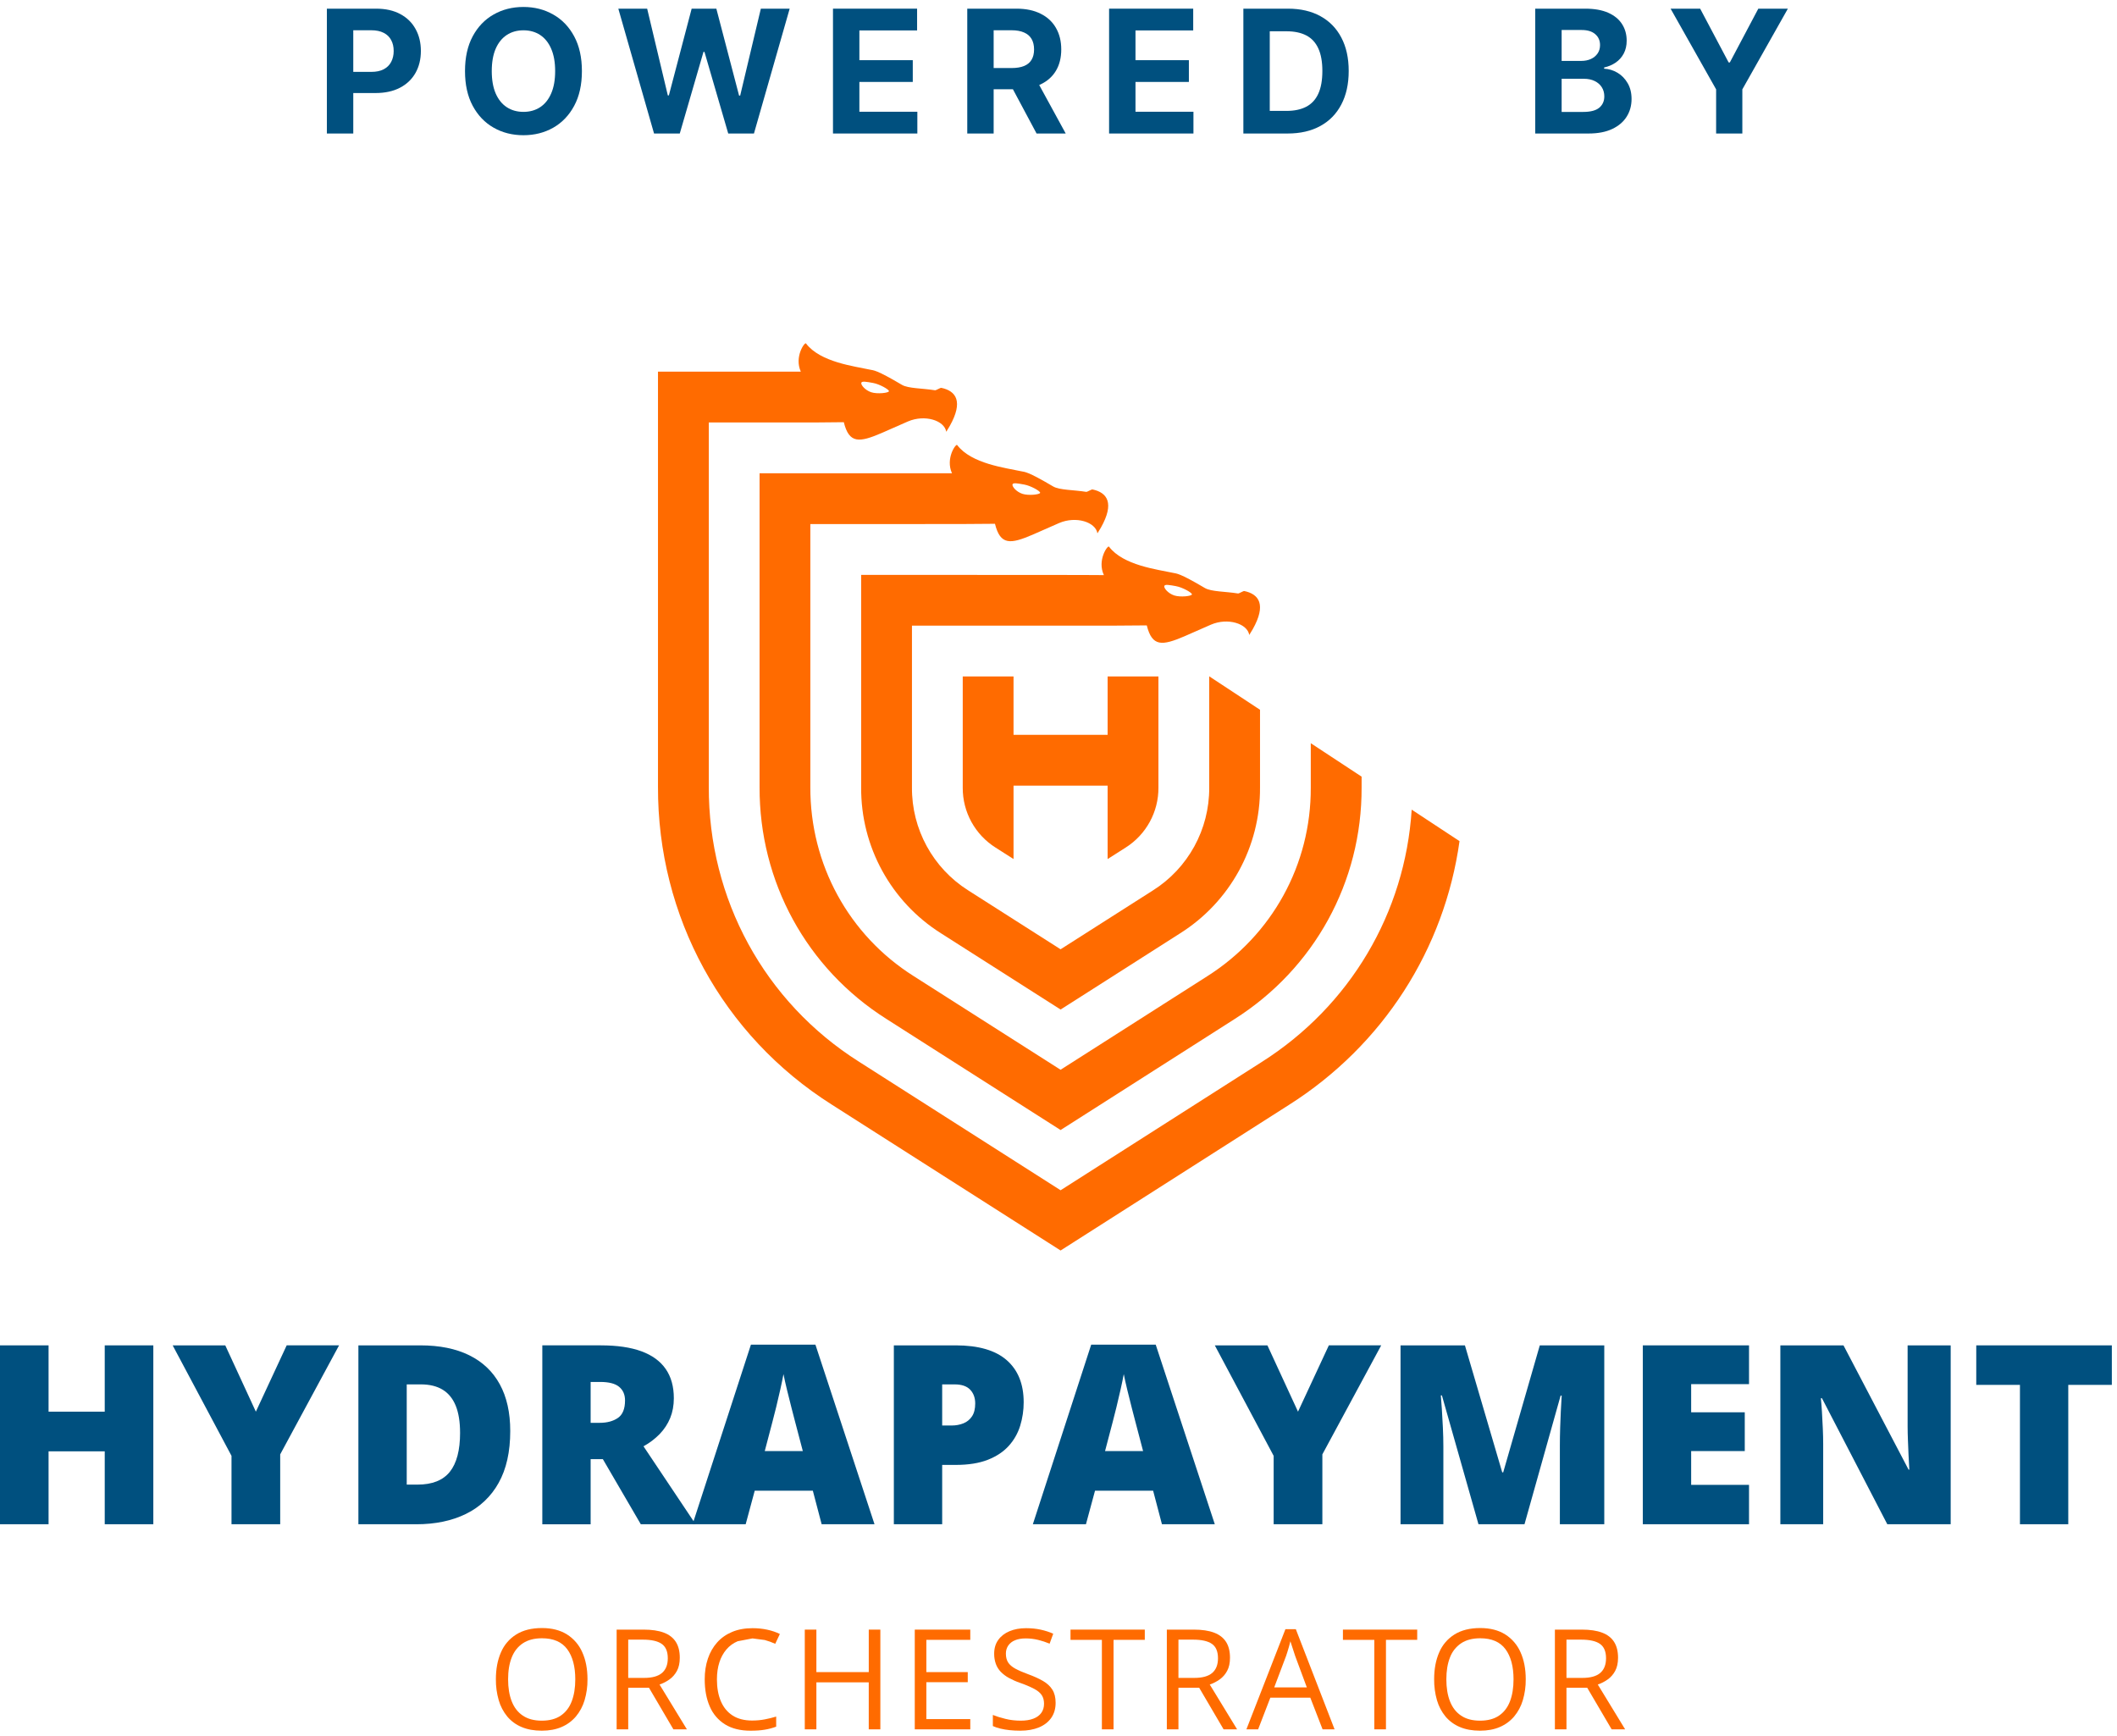 <svg width="222" height="182" viewBox="0 0 222 182" fill="none" xmlns="http://www.w3.org/2000/svg">
<path fill-rule="evenodd" clip-rule="evenodd" d="M116.151 70.934V77.052H106.285V70.934H100.958V82.604C100.944 85.148 102.25 87.527 104.405 88.882L106.285 90.081V82.38H116.151V90.081L118.052 88.871C120.2 87.509 121.499 85.129 121.479 82.584V70.934H116.151Z" fill="#FF6B00"/>
<path fill-rule="evenodd" clip-rule="evenodd" d="M91.552 40.157C92.222 40.276 93.221 40.833 93.221 41.017C93.221 41.202 92.008 41.343 91.366 41.133C90.722 40.92 90.278 40.377 90.318 40.153C90.357 39.931 90.882 40.038 91.552 40.157ZM148.037 84.901C147.351 95.712 141.581 105.495 132.286 111.379L111.219 124.814L90.072 111.329C80.176 105.067 74.286 94.285 74.328 82.493V44.301H85.398L88.486 44.272C89.047 46.539 90.103 46.41 92.43 45.417C93.209 45.086 94.125 44.66 95.213 44.194C96.989 43.431 99.038 44.09 99.23 45.275L99.599 44.664C101.034 42.111 100.271 40.998 98.715 40.671C98.602 40.647 98.168 40.942 98.049 40.924C96.751 40.712 95.241 40.744 94.583 40.356C91.854 38.74 91.624 38.849 91.233 38.762C89.608 38.405 86.009 37.987 84.52 36.013C84.392 35.839 83.272 37.42 83.978 38.974H69V82.493C68.953 96.109 75.764 108.581 87.222 115.83L108.355 129.305L111.219 131.131L114.083 129.305L135.15 115.872C145.034 109.613 151.473 99.529 153.053 88.203L148.037 84.901Z" fill="#FF6B00"/>
<path fill-rule="evenodd" clip-rule="evenodd" d="M107.408 50.812C108.077 50.931 109.076 51.486 109.076 51.67C109.076 51.856 107.863 51.997 107.219 51.785C106.577 51.573 106.133 51.032 106.173 50.808C106.212 50.584 106.738 50.691 107.408 50.812ZM137.455 77.934V82.6C137.483 90.65 133.42 98.051 126.584 102.379L111.217 112.178L95.798 102.347C89 98.047 84.949 90.634 84.976 82.528V54.954H97.022L97.026 54.948H101.119L104.338 54.925C104.9 57.194 105.957 57.065 108.284 56.07C109.06 55.741 109.978 55.313 111.066 54.847C112.842 54.086 114.891 54.742 115.083 55.927L115.452 55.317C116.887 52.766 116.124 51.65 114.568 51.325C114.455 51.3 114.021 51.597 113.902 51.577C112.604 51.365 111.094 51.399 110.436 51.008C107.707 49.395 107.477 49.502 107.087 49.417C105.461 49.06 101.862 48.64 100.374 46.666C100.245 46.493 99.125 48.073 99.831 49.627H79.653V82.528C79.617 92.458 84.588 101.555 92.95 106.846L108.355 116.671L111.219 118.496L114.083 116.671L129.45 106.87C137.83 101.565 142.82 92.481 142.785 82.58V81.44L137.455 77.934Z" fill="#FF6B00"/>
<path fill-rule="evenodd" clip-rule="evenodd" d="M126.805 82.6C126.828 86.97 124.589 91.052 120.889 93.379L111.217 99.543L101.525 93.363C97.831 91.029 95.597 86.938 95.633 82.568V65.607H114.737V65.603H117.04L120.258 65.579C120.821 67.846 121.876 67.718 124.202 66.725C124.981 66.394 125.899 65.968 126.987 65.502C128.761 64.739 130.812 65.397 131.004 66.582L131.373 65.972C132.806 63.421 132.043 62.305 130.487 61.978C130.374 61.954 129.94 62.25 129.823 62.232C128.523 62.02 127.015 62.051 126.355 61.663C123.626 60.05 123.396 60.157 123.005 60.069C121.38 59.713 117.781 59.294 116.295 57.321C116.164 57.146 115.028 58.744 115.759 60.307L113.306 60.293L95.633 60.282H90.306V82.568C90.262 88.765 93.433 94.562 98.677 97.866L111.219 105.861L114.083 104.038L123.752 97.87C128.997 94.568 132.172 88.775 132.132 82.58V74.428L126.805 70.92V82.6ZM123.324 61.467C123.994 61.586 124.993 62.141 124.993 62.325C124.993 62.509 123.782 62.65 123.138 62.44C122.496 62.228 122.052 61.687 122.092 61.463C122.131 61.239 122.654 61.346 123.324 61.465V61.467Z" fill="#FF6B00"/>
<path fill-rule="evenodd" clip-rule="evenodd" d="M26.831 148.03L30.064 141.075H35.557L29.383 152.508V159.837H24.277V152.663L18.106 141.077H23.623L26.831 148.03Z" fill="#00507F"/>
<path fill-rule="evenodd" clip-rule="evenodd" d="M16.078 159.835H10.983V152.189H5.093V159.835H0V141.077H5.093V148.032H10.983V141.077H16.078V159.835Z" fill="#00507F"/>
<path fill-rule="evenodd" clip-rule="evenodd" d="M53.507 150.06C53.507 152.242 53.1 154.054 52.288 155.501C51.509 156.914 50.309 158.051 48.856 158.754C47.38 159.476 45.645 159.837 43.652 159.837H37.583V141.077H44.077C46.095 141.077 47.806 141.423 49.209 142.116C50.612 142.808 51.679 143.822 52.41 145.157C53.141 146.492 53.507 148.124 53.507 150.059V150.06ZM48.245 150.239C48.245 149.101 48.094 148.157 47.791 147.409C47.486 146.661 47.031 146.1 46.424 145.728C45.817 145.356 45.05 145.169 44.128 145.169H42.652V155.679H43.782C45.32 155.679 46.45 155.232 47.168 154.34C47.886 153.445 48.247 152.08 48.247 150.24L48.245 150.239Z" fill="#00507F"/>
<path fill-rule="evenodd" clip-rule="evenodd" d="M63.014 141.077C64.718 141.077 66.133 141.284 67.263 141.698C68.391 142.114 69.24 142.732 69.809 143.553C70.378 144.374 70.662 145.396 70.662 146.619C70.662 147.382 70.534 148.074 70.279 148.699C70.022 149.323 69.654 149.881 69.18 150.374C68.68 150.885 68.107 151.319 67.481 151.662L72.946 159.835H67.197L63.22 153.011H61.937V159.838H56.87V141.075H63.016L63.014 141.077ZM62.939 144.913H61.937V149.2H62.888C63.664 149.2 64.302 149.028 64.798 148.686C65.295 148.343 65.544 147.731 65.544 146.851C65.544 146.243 65.338 145.769 64.926 145.426C64.516 145.085 63.853 144.913 62.939 144.913Z" fill="#00507F"/>
<path fill-rule="evenodd" clip-rule="evenodd" d="M136.116 148.03L139.35 141.075H144.841L138.67 152.508V159.837H133.563V152.663L127.391 141.077H132.908L136.116 148.03Z" fill="#00507F"/>
<path fill-rule="evenodd" clip-rule="evenodd" d="M216.89 159.835H211.823V145.221H207.241V141.077H221.459V145.221H216.89V159.835Z" fill="#00507F"/>
<path fill-rule="evenodd" clip-rule="evenodd" d="M204.559 159.835H197.912L191.06 146.621H190.946C190.989 147.021 191.027 147.505 191.06 148.069C191.095 148.634 191.125 149.21 191.15 149.795C191.176 150.382 191.189 150.91 191.189 151.38V159.835H186.698V141.077H193.318L200.145 154.112H200.222C200.161 153.086 200.112 152.06 200.076 151.032C200.056 150.541 200.044 150.049 200.043 149.558V141.077H204.559V159.835Z" fill="#00507F"/>
<path fill-rule="evenodd" clip-rule="evenodd" d="M183.412 159.835H172.275V141.077H183.412V145.143H177.344V148.096H182.965V152.162H177.344V155.705H183.412V159.835Z" fill="#00507F"/>
<path fill-rule="evenodd" clip-rule="evenodd" d="M155.041 159.835L151.206 146.324H151.091C151.123 146.675 151.162 147.15 151.2 147.749C151.238 148.348 151.274 148.994 151.308 149.687C151.342 150.379 151.359 151.047 151.359 151.688V159.835H146.868V141.077H153.619L157.532 154.395H157.634L161.471 141.077H168.233V159.835H163.576V151.611C163.576 151.021 163.586 150.386 163.607 149.705C163.642 148.585 163.696 147.467 163.767 146.35H163.654L159.867 159.835H155.041Z" fill="#00507F"/>
<path fill-rule="evenodd" clip-rule="evenodd" d="M121.848 159.837L120.923 156.32H114.829L113.878 159.837H108.31L114.43 141H121.194L127.391 159.835L121.848 159.837ZM119.871 152.164L119.062 149.083C118.977 148.75 118.853 148.273 118.69 147.653C118.528 147.032 118.368 146.391 118.209 145.728C118.078 145.186 117.956 144.639 117.844 144.093C117.767 144.519 117.658 145.048 117.517 145.677C117.376 146.306 117.229 146.927 117.08 147.543C116.93 148.159 116.799 148.673 116.69 149.083L115.881 152.164H119.871Z" fill="#00507F"/>
<path fill-rule="evenodd" clip-rule="evenodd" d="M86.163 159.837L85.239 156.32H79.144L78.195 159.837H72.626L78.747 141H85.509L91.706 159.835L86.163 159.837ZM84.188 152.164L83.378 149.083C83.293 148.75 83.168 148.273 83.007 147.653C82.843 147.032 82.684 146.391 82.525 145.728C82.393 145.186 82.271 144.641 82.159 144.093C82.082 144.519 81.975 145.048 81.833 145.677C81.691 146.306 81.546 146.927 81.397 147.543C81.272 148.059 81.141 148.571 81.005 149.083L80.196 152.164H84.188Z" fill="#00507F"/>
<path fill-rule="evenodd" clip-rule="evenodd" d="M100.227 141.077C102.604 141.077 104.386 141.595 105.569 142.629C106.755 143.666 107.348 145.135 107.348 147.044C107.351 147.878 107.227 148.71 106.982 149.508C106.742 150.287 106.336 151.005 105.789 151.611C105.236 152.226 104.506 152.714 103.595 153.073C102.684 153.433 101.561 153.613 100.227 153.613H98.802V159.837H93.734V141.077H100.227ZM100.11 145.17H98.802V149.481H99.802C100.238 149.481 100.645 149.406 101.023 149.257C101.398 149.106 101.7 148.863 101.926 148.526C102.153 148.188 102.266 147.736 102.266 147.172C102.266 146.581 102.09 146.1 101.741 145.728C101.389 145.356 100.847 145.17 100.11 145.17Z" fill="#00507F"/>
<path fill-rule="evenodd" clip-rule="evenodd" d="M78.907 171.807L77.35 172.105C76.89 172.301 76.499 172.587 76.177 172.962C75.842 173.359 75.591 173.821 75.438 174.318C75.267 174.846 75.181 175.442 75.181 176.105C75.181 176.982 75.317 177.744 75.592 178.39C75.866 179.036 76.275 179.535 76.822 179.889C77.367 180.241 78.051 180.418 78.87 180.418C79.338 180.418 79.778 180.378 80.19 180.299C80.601 180.221 81.003 180.123 81.395 180.002V181.061C81.013 181.203 80.614 181.311 80.194 181.379C79.774 181.45 79.276 181.484 78.698 181.484C77.635 181.484 76.748 181.263 76.034 180.823C75.32 180.38 74.76 179.725 74.433 178.952C74.078 178.146 73.9 177.195 73.9 176.097C73.9 175.307 74.01 174.583 74.233 173.927C74.454 173.271 74.779 172.707 75.205 172.228C75.631 171.751 76.156 171.384 76.778 171.124C77.401 170.863 78.115 170.734 78.921 170.734C79.45 170.734 79.96 170.786 80.451 170.891C80.942 170.996 81.385 171.147 81.781 171.343L81.296 172.372C80.941 172.211 80.573 172.078 80.197 171.974L78.907 171.807Z" fill="#FF6B00"/>
<path fill-rule="evenodd" clip-rule="evenodd" d="M110.698 178.557C110.698 179.178 110.543 179.707 110.237 180.143C109.929 180.579 109.499 180.911 108.945 181.141C108.392 181.368 107.742 181.483 106.994 181.483C106.598 181.483 106.223 181.464 105.869 181.426C105.542 181.392 105.218 181.338 104.897 181.261C104.629 181.2 104.368 181.111 104.116 180.997V179.832C104.476 179.978 104.911 180.116 105.428 180.242C105.942 180.37 106.481 180.432 107.043 180.432C107.568 180.432 108.011 180.361 108.373 180.219C108.735 180.08 109.012 179.877 109.199 179.613C109.388 179.348 109.483 179.031 109.483 178.658C109.483 178.3 109.404 178.001 109.246 177.761C109.09 177.52 108.829 177.3 108.464 177.102C107.983 176.855 107.485 176.644 106.972 176.469C106.568 176.33 106.175 176.156 105.798 175.951C105.485 175.781 105.197 175.565 104.947 175.311C104.718 175.073 104.542 174.79 104.43 174.481C104.308 174.134 104.248 173.77 104.254 173.402C104.254 172.844 104.396 172.366 104.68 171.968C104.964 171.57 105.357 171.264 105.858 171.053C106.362 170.84 106.941 170.734 107.594 170.734C108.152 170.734 108.667 170.786 109.143 170.891C109.617 170.996 110.051 171.137 110.447 171.313L110.069 172.357C109.68 172.196 109.279 172.065 108.87 171.964C108.443 171.859 108.004 171.807 107.564 171.807C107.117 171.807 106.741 171.873 106.431 172.004C106.148 172.116 105.903 172.309 105.727 172.558C105.561 172.81 105.476 173.107 105.483 173.409C105.483 173.775 105.561 174.082 105.716 174.325C105.872 174.566 106.119 174.783 106.461 174.972C106.802 175.159 107.253 175.357 107.815 175.561C108.431 175.785 108.952 176.022 109.382 176.273C109.811 176.523 110.138 176.828 110.362 177.189C110.586 177.548 110.698 178.005 110.698 178.557Z" fill="#FF6B00"/>
<path fill-rule="evenodd" clip-rule="evenodd" d="M145.339 181.341H144.118V171.959H140.826V170.884H148.616V171.957H145.339V181.341Z" fill="#FF6B00"/>
<path fill-rule="evenodd" clip-rule="evenodd" d="M116.773 181.341H115.55V171.959H112.26V170.884H120.049V171.957H116.773V181.341Z" fill="#FF6B00"/>
<path fill-rule="evenodd" clip-rule="evenodd" d="M101.748 181.341H95.928V170.884H101.748V171.957H97.142V175.34H101.484V176.398H97.142V180.268H101.748V181.341Z" fill="#FF6B00"/>
<path fill-rule="evenodd" clip-rule="evenodd" d="M92.318 181.341H91.102V176.413H85.61V181.341H84.394V170.884H85.61V175.34H91.103V170.884H92.318V181.341Z" fill="#FF6B00"/>
<path fill-rule="evenodd" clip-rule="evenodd" d="M61.607 176.097C61.615 176.843 61.512 177.584 61.299 178.298C61.114 178.921 60.804 179.5 60.388 179.999C59.98 180.476 59.467 180.852 58.889 181.097C58.293 181.355 57.601 181.483 56.816 181.483C56.005 181.483 55.298 181.355 54.694 181.097C54.113 180.855 53.597 180.478 53.193 179.995C52.781 179.493 52.477 178.912 52.299 178.288C52.093 177.571 51.992 176.828 52.001 176.083C52.001 175.016 52.178 174.079 52.531 173.273C52.859 172.495 53.42 171.838 54.137 171.392C54.853 170.944 55.755 170.719 56.836 170.719C57.871 170.719 58.743 170.941 59.451 171.385C60.162 171.832 60.723 172.484 61.059 173.254C61.424 174.058 61.607 175.006 61.607 176.097ZM53.282 176.097C53.282 176.985 53.408 177.752 53.661 178.401C53.914 179.048 54.3 179.551 54.824 179.901C55.345 180.256 56.009 180.432 56.815 180.432C57.624 180.432 58.29 180.255 58.806 179.901C59.325 179.549 59.706 179.05 59.955 178.401C60.203 177.752 60.327 176.985 60.327 176.097C60.327 174.749 60.043 173.693 59.479 172.932C58.913 172.173 58.033 171.792 56.836 171.792C56.026 171.792 55.359 171.967 54.835 172.315C54.31 172.663 53.919 173.156 53.664 173.798C53.408 174.44 53.282 175.206 53.282 176.097Z" fill="#FF6B00"/>
<path fill-rule="evenodd" clip-rule="evenodd" d="M159.997 176.097C160.005 176.843 159.902 177.584 159.689 178.298C159.504 178.921 159.194 179.5 158.778 179.999C158.37 180.476 157.856 180.852 157.279 181.097C156.683 181.355 155.993 181.483 155.206 181.483C154.395 181.483 153.688 181.355 153.084 181.097C152.503 180.854 151.987 180.476 151.581 179.995C151.17 179.493 150.866 178.912 150.687 178.288C150.483 177.571 150.383 176.828 150.392 176.083C150.392 175.016 150.568 174.079 150.921 173.273C151.249 172.495 151.81 171.838 152.527 171.392C153.243 170.944 154.145 170.719 155.226 170.719C156.262 170.719 157.133 170.941 157.841 171.385C158.552 171.832 159.113 172.484 159.449 173.254C159.814 174.058 159.997 175.006 159.997 176.097ZM151.672 176.097C151.672 176.985 151.798 177.753 152.051 178.401C152.304 179.048 152.69 179.551 153.214 179.901C153.735 180.256 154.399 180.432 155.205 180.432C156.014 180.432 156.68 180.255 157.196 179.901C157.715 179.549 158.096 179.05 158.346 178.401C158.593 177.753 158.717 176.985 158.717 176.097C158.717 174.749 158.433 173.693 157.869 172.932C157.304 172.173 156.423 171.792 155.226 171.792C154.416 171.792 153.749 171.967 153.225 172.315C152.69 172.675 152.28 173.193 152.054 173.798C151.8 174.44 151.672 175.206 151.672 176.097Z" fill="#FF6B00"/>
<path fill-rule="evenodd" clip-rule="evenodd" d="M138.693 181.341L137.406 178.022H133.214L131.934 181.341H130.705L134.796 170.841H135.888L139.951 181.341H138.693ZM137.041 176.942L135.818 173.645L135.316 172.106C135.226 172.484 135.121 172.857 135.003 173.227L134.867 173.645L133.622 176.942H137.041Z" fill="#FF6B00"/>
<path fill-rule="evenodd" clip-rule="evenodd" d="M125.186 170.884C126.045 170.884 126.754 170.989 127.315 171.202C127.874 171.415 128.293 171.737 128.57 172.171C128.847 172.604 128.984 173.158 128.984 173.831C128.984 174.384 128.885 174.846 128.683 175.215C128.495 175.571 128.226 175.879 127.897 176.113C127.579 176.339 127.23 176.516 126.861 176.641L129.728 181.339H128.311L125.752 176.978H123.578V181.341H122.361V170.884H125.186ZM125.115 171.936H123.578V175.948H125.236C126.09 175.948 126.717 175.774 127.121 175.426C127.524 175.077 127.725 174.566 127.725 173.888C127.725 173.178 127.512 172.674 127.087 172.379C126.659 172.083 126.002 171.936 125.115 171.936Z" fill="#FF6B00"/>
<path fill-rule="evenodd" clip-rule="evenodd" d="M67.487 170.884C68.348 170.884 69.056 170.989 69.617 171.202C70.177 171.415 70.594 171.737 70.871 172.171C71.148 172.604 71.286 173.158 71.286 173.831C71.286 174.384 71.186 174.846 70.986 175.215C70.785 175.584 70.524 175.882 70.198 176.113C69.881 176.339 69.531 176.516 69.162 176.641L72.03 181.339H70.614L68.054 176.978H65.879V181.341H64.664V170.884H67.487ZM67.416 171.936H65.879V175.948H67.54C68.392 175.948 69.02 175.774 69.424 175.426C69.827 175.077 70.028 174.566 70.028 173.888C70.028 173.178 69.814 172.674 69.388 172.379C68.961 172.083 68.304 171.936 67.416 171.936Z" fill="#FF6B00"/>
<path fill-rule="evenodd" clip-rule="evenodd" d="M165.879 170.884C166.737 170.884 167.446 170.989 168.006 171.202C168.567 171.415 168.986 171.737 169.261 172.171C169.538 172.604 169.677 173.158 169.677 173.831C169.677 174.384 169.576 174.846 169.376 175.215C169.187 175.571 168.919 175.879 168.59 176.113C168.272 176.339 167.921 176.516 167.552 176.641L170.419 181.339H169.004L166.443 176.978H164.269V181.341H163.054V170.884H165.879ZM165.808 171.936H164.269V175.948H165.928C166.781 175.948 167.41 175.774 167.812 175.426C168.216 175.077 168.418 174.566 168.418 173.888C168.418 173.178 168.205 172.674 167.778 172.379C167.352 172.083 166.693 171.936 165.808 171.936Z" fill="#FF6B00"/>
<path d="M34.278 14V0.909H39.443C40.436 0.909 41.282 1.099 41.981 1.478C42.68 1.853 43.212 2.375 43.579 3.044C43.95 3.709 44.135 4.476 44.135 5.345C44.135 6.214 43.947 6.982 43.572 7.646C43.197 8.311 42.654 8.829 41.942 9.2C41.235 9.57 40.379 9.756 39.373 9.756H36.081V7.538H38.925C39.458 7.538 39.897 7.446 40.242 7.263C40.592 7.075 40.852 6.817 41.022 6.489C41.197 6.157 41.284 5.776 41.284 5.345C41.284 4.91 41.197 4.531 41.022 4.207C40.852 3.879 40.592 3.626 40.242 3.447C39.893 3.263 39.45 3.172 38.913 3.172H37.046V14H34.278Z" fill="#00507F"/>
<path d="M61.022 7.455C61.022 8.882 60.752 10.097 60.211 11.098C59.674 12.099 58.941 12.864 58.012 13.393C57.087 13.917 56.047 14.179 54.892 14.179C53.729 14.179 52.685 13.915 51.76 13.386C50.836 12.858 50.105 12.093 49.568 11.092C49.031 10.09 48.763 8.878 48.763 7.455C48.763 6.027 49.031 4.812 49.568 3.811C50.105 2.81 50.836 2.047 51.76 1.523C52.685 0.994 53.729 0.73 54.892 0.73C56.047 0.73 57.087 0.994 58.012 1.523C58.941 2.047 59.674 2.81 60.211 3.811C60.752 4.812 61.022 6.027 61.022 7.455ZM58.216 7.455C58.216 6.53 58.078 5.75 57.801 5.115C57.528 4.48 57.142 3.999 56.644 3.67C56.145 3.342 55.562 3.178 54.892 3.178C54.223 3.178 53.64 3.342 53.141 3.67C52.642 3.999 52.255 4.48 51.978 5.115C51.705 5.75 51.569 6.53 51.569 7.455C51.569 8.379 51.705 9.159 51.978 9.794C52.255 10.429 52.642 10.911 53.141 11.239C53.64 11.567 54.223 11.731 54.892 11.731C55.562 11.731 56.145 11.567 56.644 11.239C57.142 10.911 57.528 10.429 57.801 9.794C58.078 9.159 58.216 8.379 58.216 7.455Z" fill="#00507F"/>
<path d="M68.587 14L64.841 0.909H67.865L70.032 10.005H70.141L72.531 0.909H75.12L77.504 10.024H77.619L79.786 0.909H82.809L79.064 14H76.366L73.874 5.441H73.771L71.285 14H68.587Z" fill="#00507F"/>
<path d="M87.351 14V0.909H96.172V3.191H90.119V6.31H95.718V8.592H90.119V11.718H96.198V14H87.351Z" fill="#00507F"/>
<path d="M101.432 14V0.909H106.597C107.586 0.909 108.43 1.086 109.128 1.44C109.832 1.789 110.366 2.285 110.733 2.929C111.104 3.568 111.289 4.32 111.289 5.185C111.289 6.055 111.101 6.803 110.726 7.429C110.351 8.051 109.808 8.528 109.096 8.861C108.389 9.193 107.533 9.359 106.527 9.359H103.069V7.135H106.079C106.608 7.135 107.047 7.062 107.396 6.918C107.746 6.773 108.006 6.555 108.176 6.266C108.351 5.976 108.438 5.616 108.438 5.185C108.438 4.751 108.351 4.384 108.176 4.086C108.006 3.788 107.743 3.562 107.39 3.408C107.04 3.251 106.599 3.172 106.067 3.172H104.2V14H101.432ZM108.502 8.043L111.756 14H108.7L105.517 8.043H108.502Z" fill="#00507F"/>
<path d="M116.305 14V0.909H125.126V3.191H119.073V6.31H124.672V8.592H119.073V11.718H125.151V14H116.305Z" fill="#00507F"/>
<path d="M135.027 14H130.386V0.909H135.065C136.382 0.909 137.516 1.171 138.466 1.695C139.416 2.215 140.147 2.963 140.658 3.939C141.174 4.915 141.432 6.082 141.432 7.442C141.432 8.805 141.174 9.977 140.658 10.957C140.147 11.938 139.412 12.69 138.453 13.214C137.499 13.738 136.357 14 135.027 14ZM133.154 11.629H134.912C135.73 11.629 136.418 11.484 136.977 11.194C137.539 10.9 137.961 10.446 138.242 9.832C138.528 9.214 138.67 8.418 138.67 7.442C138.67 6.474 138.528 5.684 138.242 5.07C137.961 4.457 137.541 4.005 136.983 3.715C136.425 3.425 135.737 3.281 134.918 3.281H133.154V11.629Z" fill="#00507F"/>
<path d="M160.994 14V0.909H166.236C167.199 0.909 168.002 1.052 168.645 1.337C169.289 1.623 169.773 2.019 170.096 2.526C170.42 3.029 170.582 3.609 170.582 4.265C170.582 4.776 170.48 5.226 170.275 5.614C170.071 5.997 169.79 6.312 169.432 6.56C169.078 6.803 168.673 6.975 168.217 7.077V7.205C168.716 7.227 169.182 7.367 169.617 7.627C170.056 7.887 170.412 8.251 170.684 8.72C170.957 9.185 171.094 9.739 171.094 10.382C171.094 11.077 170.921 11.697 170.576 12.242C170.235 12.783 169.73 13.212 169.061 13.527C168.392 13.842 167.567 14 166.587 14H160.994ZM163.762 11.737H166.018C166.79 11.737 167.352 11.59 167.706 11.296C168.059 10.998 168.236 10.602 168.236 10.107C168.236 9.745 168.149 9.425 167.974 9.148C167.799 8.871 167.55 8.654 167.226 8.496C166.907 8.339 166.525 8.26 166.082 8.26H163.762V11.737ZM163.762 6.387H165.814C166.193 6.387 166.53 6.321 166.824 6.189C167.122 6.053 167.356 5.861 167.527 5.614C167.701 5.366 167.789 5.07 167.789 4.725C167.789 4.252 167.621 3.871 167.284 3.581C166.951 3.291 166.478 3.146 165.865 3.146H163.762V6.387Z" fill="#00507F"/>
<path d="M175.187 0.909H178.288L181.273 6.547H181.401L184.386 0.909H187.486L182.711 9.372V14H179.962V9.372L175.187 0.909Z" fill="#00507F"/>
</svg>
